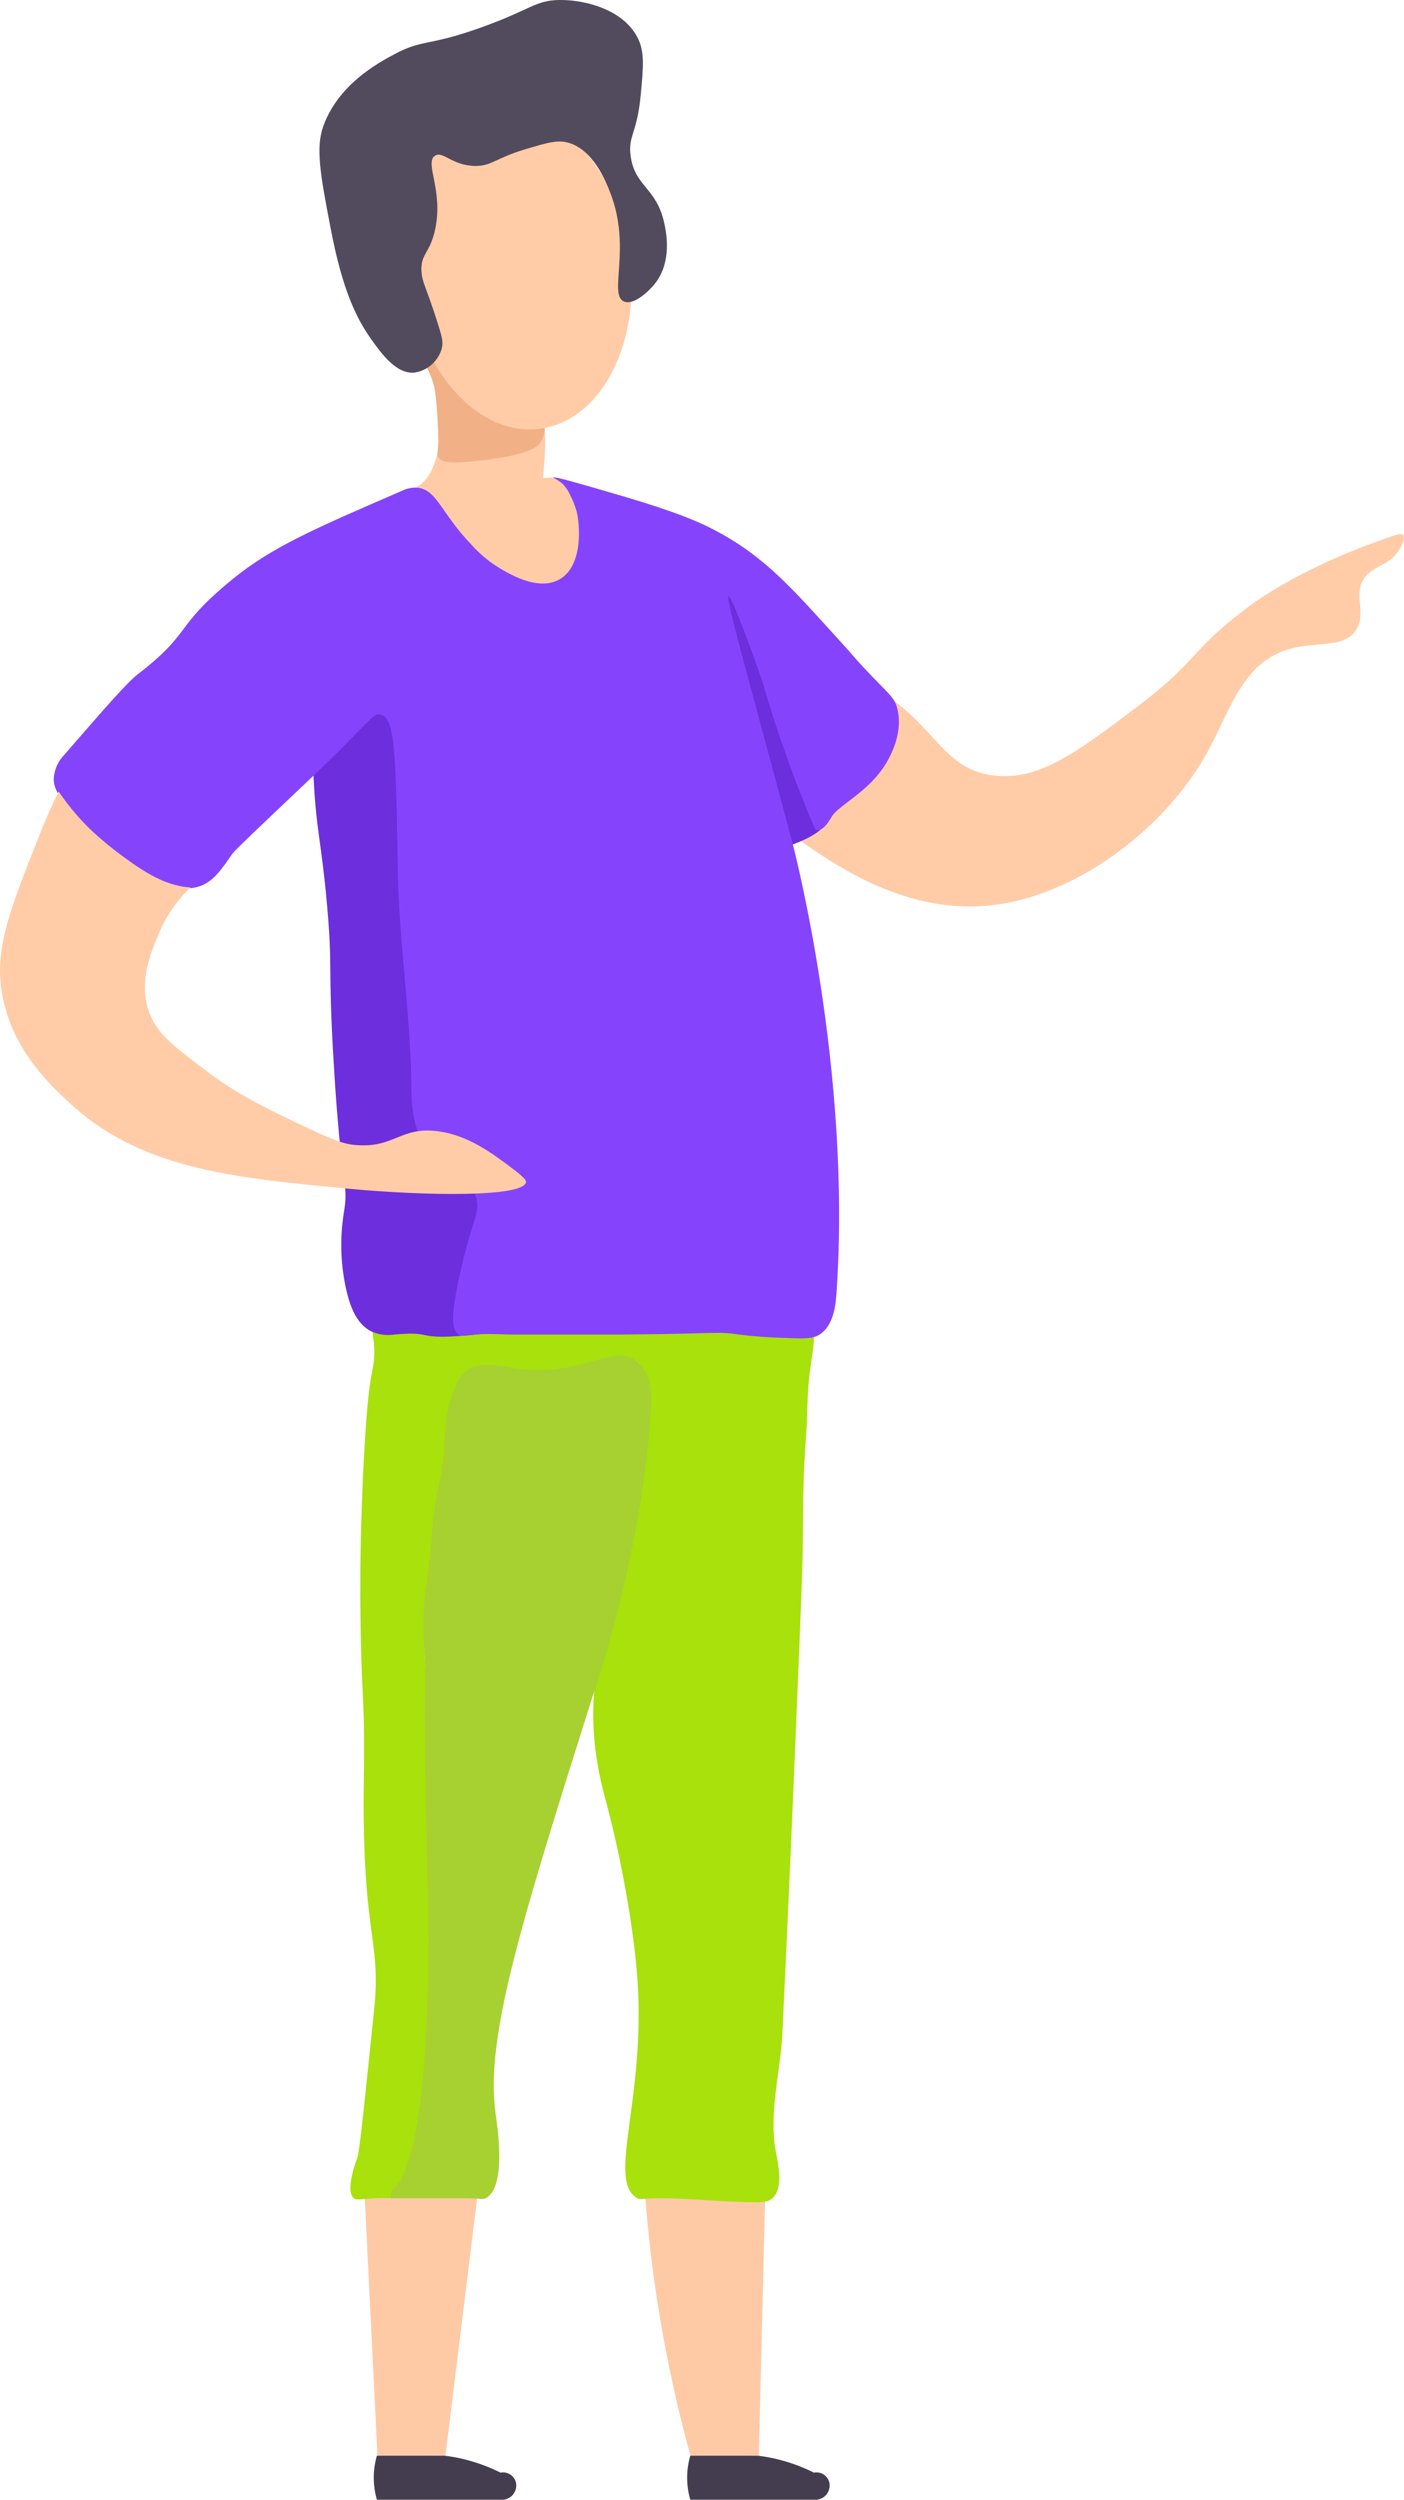 <svg width="272" height="484" viewBox="0 0 272 484" fill="none" xmlns="http://www.w3.org/2000/svg">
<g clip-path="url(#clip0)">
<path d="M148.317 422.353L147.01 475.474L133.938 476.13C131.177 466.21 128.995 456.137 127.402 445.962C126.095 437.581 125.271 429.678 124.787 422.353H148.317Z" fill="#FECAA6"/>
<path d="M92.754 423.008H70.538L73.152 476.13H86.218L92.754 423.008Z" fill="#FECAA6"/>
<path d="M156.161 278.07C156.468 274.135 156.33 270.2 156.814 266.265C157.468 260.861 158.396 257.641 156.814 256.428C155.598 255.49 153.709 256.428 151.585 257.083C146.572 258.631 143.428 257.667 136.552 257.083C127.14 256.283 126.944 257.575 105.833 257.083C87.564 256.657 78.433 256.428 78.381 256.428C77.387 256.113 73.877 254.926 72.498 256.428C71.76 257.234 72.387 258.454 72.498 261.018C72.609 263.583 72.178 264.953 71.845 266.921C70.721 273.512 70.073 289.875 69.884 299.056C69.727 306.585 69.819 312.357 69.884 316.108C70.08 327.67 70.485 327.913 70.537 337.376C70.537 345.902 70.335 348.027 70.537 356.113C71.041 375.132 73.688 377.349 72.498 388.905C70.596 407.392 69.649 416.64 69.23 417.761C68.962 418.482 66.786 424.319 68.577 425.631C69.165 426.07 69.884 425.775 72.498 425.631C75.243 425.48 76.668 425.677 77.074 425.631C80.616 425.224 87.819 397.004 82.302 320.699C81.211 305.575 86.388 290.603 86.878 275.447C86.943 273.387 87.054 268.81 90.146 266.265C93.904 263.176 97.989 266.455 107.793 265.609C116.944 264.822 120.63 261.333 123.48 263.642C125.683 265.426 125.474 269.039 124.787 274.791C122.879 290.741 119.349 305.418 116.944 316.764C115.526 323.447 115.133 325.991 114.983 329.224C114.552 338.59 116.545 345.574 117.597 349.555C120.702 361.288 122.826 374.253 123.48 383.002C125.166 406.527 117.441 422.267 123.48 425.631C124.134 425.985 123.938 425.592 128.709 425.631C133.114 425.67 135.33 425.992 142.435 426.287C147.794 426.51 148.768 426.418 149.624 425.631C151.847 423.591 150.781 419.23 150.278 416.449C148.919 408.907 151.226 401.149 151.585 393.495C152.821 367.4 153.546 350.211 153.546 350.211C154.808 320.364 155.435 305.339 155.507 300.368C155.625 291.842 155.507 286.36 156.161 278.07Z" fill="#A8E10C"/>
<path d="M166.618 131.822C181.142 138.505 181.606 149.011 192.763 150.185C201.488 151.103 208.894 145.489 220.868 136.413C231.888 128.057 230.947 125.683 241.13 118.049C241.13 118.049 250.45 110.239 270.301 103.621C270.784 103.464 271.529 103.267 271.85 103.621C272.379 104.192 271.392 105.91 271.196 106.245C269.327 109.491 266.575 109.334 264.66 111.491C261.777 114.731 264.948 118.515 262.699 121.984C260.242 125.775 254.594 123.991 248.973 125.919C240.522 128.818 238.058 138.078 233.94 145.594C226.097 159.872 209.646 172.732 193.416 175.106C174.37 177.887 158.703 165.781 147.01 156.743C140.846 151.975 126.127 140.603 128.709 133.789C131.291 126.975 151.357 124.798 166.618 131.822Z" fill="#FFCCA7"/>
<path d="M62.694 125.263C59.721 127.723 60.08 135.212 60.734 150.185C61.204 160.58 62.23 162.645 63.348 175.106C64.492 187.882 63.498 186.642 64.655 205.93C66.165 231.147 67.603 228.792 66.616 234.786C65.772 240.023 65.995 245.378 67.27 250.526C68.028 253.432 69.231 256.383 71.845 257.74C73.271 258.411 74.864 258.639 76.42 258.396C84.564 257.642 79.983 259.649 92.107 258.396C127.258 254.763 144.827 252.953 148.971 246.591C161.592 227.205 116.075 178.641 126.095 169.204C129.121 166.351 134.402 169.728 148.317 165.269C154.854 163.177 158.383 162.042 160.736 158.71C166.73 150.218 159.056 135.907 156.161 130.51C154.024 126.516 145.18 110.028 137.206 111.491C128.395 113.111 132.441 134.478 120.866 141.003C103.826 150.611 73.048 116.698 62.694 125.263Z" fill="#6D2EDE"/>
<path d="M105.179 81.323C106.14 83.992 105.225 92.255 105.179 92.472C105.225 92.642 106.277 92.472 106.486 92.472C107.833 92.341 109.382 94.033 109.754 94.439C112.101 97.004 115.245 109.432 109.754 112.802C106.95 114.521 103.251 113.058 99.297 111.491C95.48 109.976 95.617 109.084 84.917 100.998C81.773 98.624 78.538 96.263 79.035 95.095C79.205 94.702 79.688 94.695 80.342 94.439C83.375 93.265 84.466 88.989 84.917 87.225C86.133 82.464 84.414 81.237 85.571 79.355C88.499 74.594 103.336 76.207 105.179 81.323Z" fill="#FFCCA7"/>
<path d="M81.989 68.561C81.276 69.394 83.355 71.46 84.152 75.06C84.603 77.087 84.91 83.225 84.917 85.258C84.917 87.468 84.525 87.881 84.917 88.537C85.571 89.593 87.303 89.79 92.427 89.239C102.846 88.124 104.238 86.393 104.741 85.579C104.852 85.409 106.048 83.455 105.297 82.3C104.323 80.772 101.375 82.654 98.107 81.868C91.747 80.353 90.316 70.41 83.969 68.521C82.486 68.069 82.08 68.456 81.989 68.561Z" fill="#F1B086"/>
<path d="M104.669 83.015C116.477 81.432 124.227 66.47 121.98 49.597C119.734 32.723 108.34 20.327 96.533 21.91C84.726 23.493 76.975 38.455 79.222 55.329C81.469 72.202 92.862 84.598 104.669 83.015Z" fill="#FFCCA7"/>
<path d="M84.917 62.958C82.603 55.534 81.753 54.767 81.649 52.465C81.498 49.107 83.244 49.127 84.263 44.595C85.995 36.915 82.178 31.597 84.263 30.167C85.78 29.124 87.59 32.102 92.106 32.134C95.329 32.134 95.865 30.652 101.911 28.855C105.832 27.688 107.793 27.104 109.754 27.544C114.898 28.704 117.46 35.328 118.251 37.381C122.375 48.058 117.826 56.997 120.865 58.367C122.702 59.194 125.584 56.492 126.748 55.088C130.304 50.793 129.055 44.916 128.709 43.283C127.212 36.26 122.964 36.187 122.173 30.167C121.656 26.232 123.421 25.924 124.133 18.362C124.656 12.774 124.924 9.987 123.48 7.213C120.728 1.927 113.545 -0.047 108.447 -0.001C103.715 0.038 102.996 1.796 93.414 5.245C82.773 9.075 82.002 7.501 76.42 10.492C73.237 12.197 65.681 16.244 62.694 24.264C61.099 28.54 62.041 33.675 64.001 43.939C66.341 56.347 69.152 61.771 71.845 65.582C73.956 68.566 76.825 72.507 80.342 72.14C81.555 71.945 82.689 71.411 83.614 70.599C84.539 69.787 85.217 68.73 85.57 67.549C85.897 66.309 85.655 65.319 84.917 62.958Z" fill="#524B5D"/>
<path d="M80.995 94.438C79.866 94.343 78.733 94.57 77.727 95.094C61.067 102.308 52.733 105.882 45.047 112.146C33.53 121.53 37.432 122.265 26.745 130.509C24.595 132.168 20.523 136.864 12.366 146.249C11.179 147.49 10.482 149.121 10.405 150.839C10.405 152.636 11.333 154.119 13.673 156.742C16.278 159.602 19.121 162.235 22.17 164.612C27.778 169.157 29.268 169.937 30.667 170.514C32.857 171.419 35.242 172.364 37.857 171.826C41.301 171.118 43.086 168.022 45.047 165.268C45.504 164.612 50.583 159.811 60.733 150.184C71.518 139.953 72.211 137.913 73.805 138.379C76.42 139.139 76.707 144.688 77.073 168.547C77.283 182.319 79.518 196.091 79.688 209.864C79.734 213.399 79.727 218.449 82.956 222.98C86.557 228.03 90.531 227.322 92.107 231.506C93.309 234.706 91.329 236.038 88.838 247.902C87.459 254.46 87.374 257.378 88.838 258.395C89.492 258.834 90.1 258.585 92.107 258.395C94.492 258.165 96.897 258.395 99.296 258.395H120.865C138.604 258.264 139.036 257.739 143.088 258.395C146.125 258.768 149.179 258.987 152.239 259.051C156.226 259.234 157.546 259.169 158.775 258.395C161.546 256.65 161.899 252.525 162.043 250.525C165.121 206.972 153.546 163.3 153.546 163.3C145.971 134.719 140.435 115.641 141.127 115.425C141.624 115.267 145.219 124.764 147.663 131.82C150.454 141.522 153.846 151.039 157.821 160.316C157.878 160.467 157.984 160.594 158.121 160.677C158.225 160.72 158.336 160.742 158.448 160.742C158.56 160.742 158.671 160.72 158.775 160.677C159.977 160.27 160.736 158.709 160.736 158.709C162.219 155.653 169.095 153.358 172.501 146.249C173.056 145.088 174.906 141.232 173.808 137.067C173.239 134.909 172.024 134.28 167.272 129.197C164.984 126.751 166.546 128.299 161.389 122.639C156.814 117.609 154.513 115.097 152.5 113.162C150.002 110.626 147.29 108.311 144.395 106.243C142.558 104.963 140.644 103.798 138.663 102.754C137.8 102.295 136.977 101.882 136.095 101.482C130.866 99.075 123.218 96.819 119.558 95.75C112.636 93.73 107.251 92.143 107.14 92.471C107.85 92.816 108.51 93.257 109.1 93.782C109.636 94.366 110.077 95.03 110.408 95.75C110.952 96.796 111.39 97.895 111.715 99.029C112.257 101.102 113.166 109.385 108.447 112.146C104.14 114.664 98.113 110.834 96.028 109.522C94.342 108.412 92.805 107.089 91.453 105.587C85.57 99.541 84.714 94.917 80.995 94.438Z" fill="#8544FB"/>
<path d="M99.296 226.261C95.231 223.211 90.728 219.833 84.917 219.046C77.453 218.036 76.42 222.463 68.577 221.67C65.818 221.394 62.818 219.951 56.812 217.079C50.981 214.285 45.825 211.786 39.818 207.242C33.321 202.329 30.073 199.87 28.706 195.437C26.968 189.783 29.197 184.504 30.667 181.008C32.076 177.54 34.201 174.411 36.903 171.827C31.465 171.499 27.099 168.259 22.17 164.613C17.971 161.448 14.321 157.61 11.366 153.254C10.255 155.484 9.065 158.14 7.791 161.334C1.68 176.647 -1.36 184.288 0.601 193.469C2.758 203.471 9.392 209.721 13.02 213.144C27.033 226.359 44.628 227.985 67.923 230.196C82.028 231.507 101.427 231.881 101.911 228.884C101.943 228.694 101.911 228.228 99.296 226.261Z" fill="#FFCCA7"/>
<path d="M123.48 263.642C118.872 259.812 112.807 266.823 99.95 264.954C96.682 264.475 92.76 263.393 90.146 265.61C88.793 266.744 88.185 268.377 87.531 270.201C86.414 273.27 86.388 276.431 86.224 278.07C85.969 280.576 86.113 280.989 85.852 282.95C85.466 285.921 84.852 288.052 84.25 291.679C83.544 295.961 83.956 295.961 82.943 304.303C82.505 307.956 82.446 307.76 82.29 309.55C81.97 313.26 81.97 316.99 82.29 320.699C82.629 325.06 82.178 323.447 82.427 342.748C82.538 351.07 82.708 359.229 82.943 367.919C82.943 367.919 84.25 415.794 76.407 423.664C76.169 423.828 75.982 424.055 75.865 424.32C75.808 424.535 75.771 424.754 75.754 424.976C75.682 425.526 75.714 425.592 75.754 425.631C75.793 425.671 76.002 425.631 76.407 425.631C76.623 425.631 76.845 425.631 77.061 425.631H79.675C82.577 425.631 87.479 425.631 90.133 425.631C93.453 425.671 93.479 425.907 94.055 425.631C98.238 423.611 96.329 411.446 96.015 409.236C93.937 394.519 100.95 372.319 114.97 327.913C114.97 327.913 124.121 302.054 126.081 273.48C126.251 271.165 126.513 266.161 123.48 263.642Z" fill="#A6D131"/>
<path d="M133.729 484H158.285C158.662 483.955 159.026 483.832 159.354 483.64C159.682 483.447 159.968 483.19 160.192 482.882C160.417 482.575 160.577 482.225 160.661 481.853C160.746 481.481 160.753 481.096 160.684 480.721C160.539 480.066 160.145 479.494 159.586 479.126C159.027 478.759 158.346 478.625 157.69 478.754C155.399 477.612 152.987 476.732 150.5 476.13C149.314 475.848 148.114 475.63 146.906 475.475H133.729C133.356 476.754 133.154 478.077 133.127 479.41C133.095 480.962 133.298 482.51 133.729 484Z" fill="#443D4F"/>
<path d="M73.015 484H97.571C97.948 483.955 98.312 483.832 98.64 483.64C98.968 483.447 99.254 483.19 99.478 482.882C99.703 482.575 99.863 482.225 99.948 481.853C100.032 481.481 100.04 481.096 99.97 480.721C99.825 480.066 99.431 479.494 98.872 479.126C98.313 478.759 97.632 478.625 96.976 478.754C94.685 477.612 92.273 476.732 89.787 476.13C88.601 475.848 87.401 475.63 86.192 475.475H73.015C72.642 476.754 72.44 478.077 72.413 479.41C72.381 480.962 72.584 482.51 73.015 484Z" fill="#443D4F"/>
</g>
<defs>
<clipPath id="clip0">
<rect width="272" height="484" fill="white"/>
</clipPath>
</defs>
</svg>
